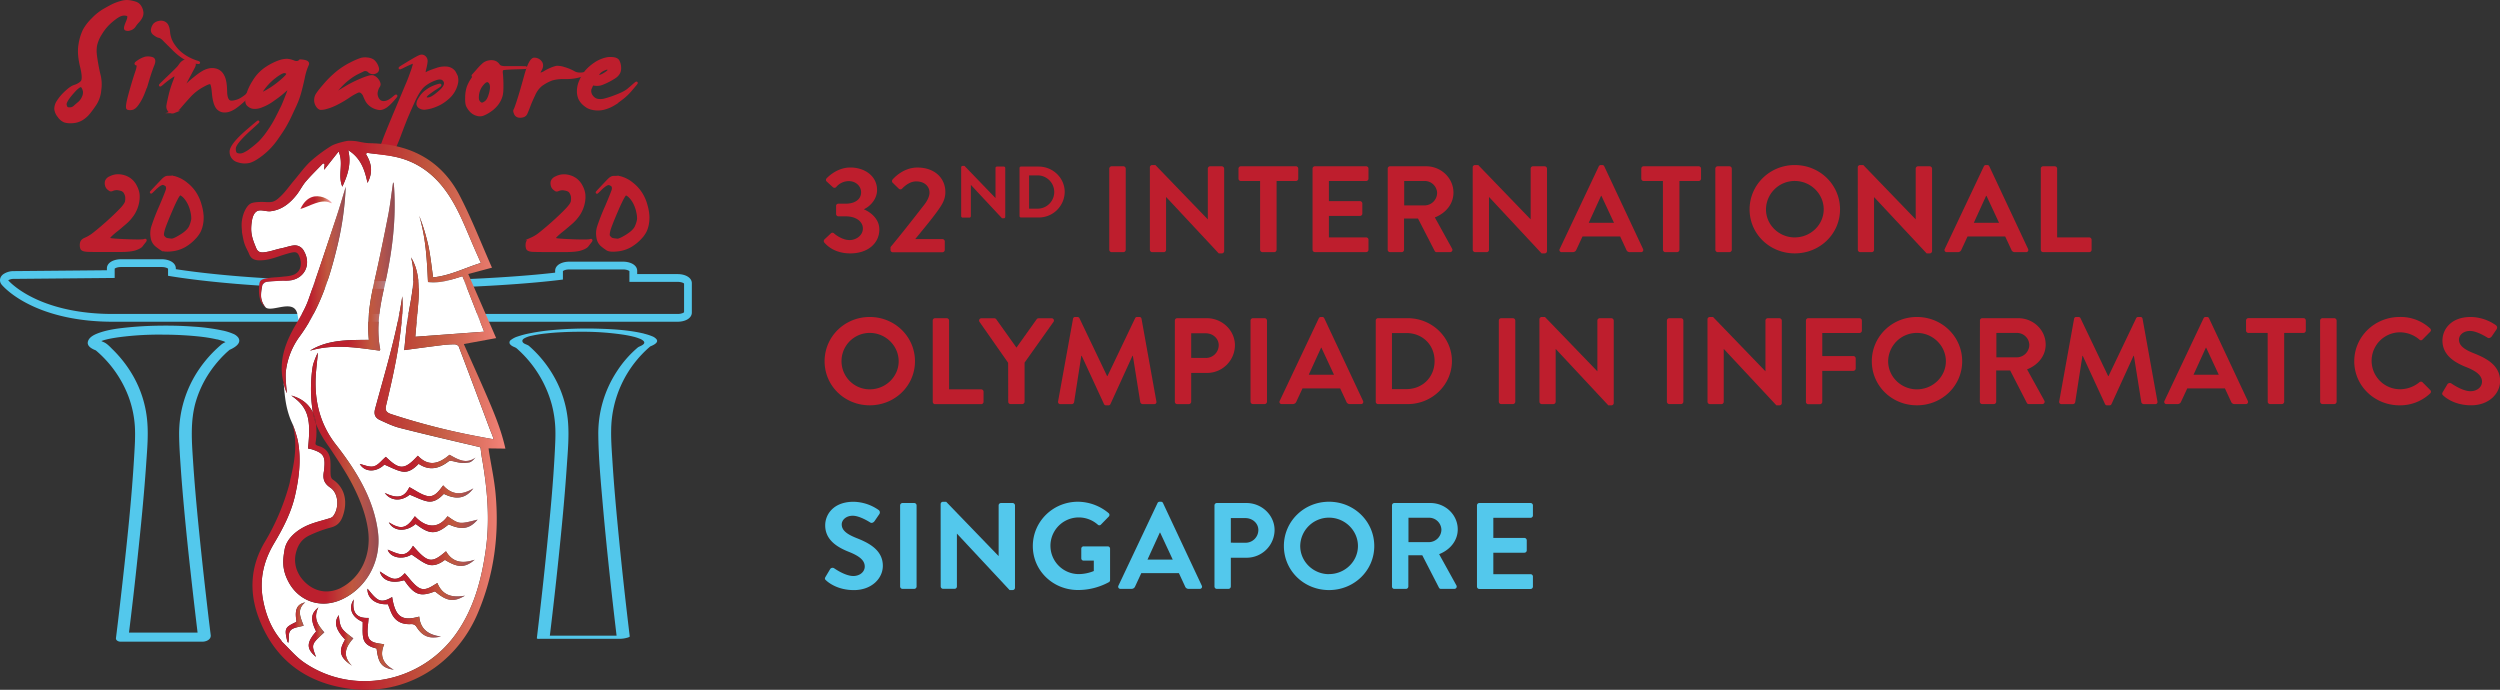 <svg id="Layer_1" data-name="Layer 1" xmlns="http://www.w3.org/2000/svg" xmlns:xlink="http://www.w3.org/1999/xlink" viewBox="0 0 1727.55 476.66"><rect x="0" y="0" width="1727.55" height="476.66" fill="#333333" stroke="none"/><defs><style>.cls-1,.cls-3,.cls-5{fill:#be1e2d;}.cls-2{fill:#53c8ec;}.cls-3,.cls-5{stroke:#be1e2d;}.cls-3,.cls-4,.cls-5{stroke-miterlimit:10;}.cls-3{stroke-width:1.8px;}.cls-4{fill:none;stroke:#53c8ec;stroke-width:5.37px;}.cls-5{stroke-width:1.8px;}.cls-6{fill:#fff;}.cls-7{fill:url(#linear-gradient);}.cls-8{fill:url(#linear-gradient-2);}.cls-9{fill:url(#linear-gradient-3);}.cls-10{fill:url(#linear-gradient-4);}.cls-11{fill:url(#linear-gradient-5);}.cls-12{fill:url(#linear-gradient-6);}.cls-13{fill:url(#linear-gradient-7);}.cls-14{fill:url(#linear-gradient-8);}.cls-15{fill:url(#linear-gradient-9);}.cls-16{fill:url(#linear-gradient-10);}.cls-17{fill:url(#linear-gradient-11);}.cls-18{fill:url(#linear-gradient-12);}.cls-19{fill:url(#linear-gradient-13);}.cls-20{fill:url(#linear-gradient-14);}.cls-21{fill:url(#linear-gradient-15);}.cls-22{fill:url(#linear-gradient-16);}</style><linearGradient id="linear-gradient" x1="260.96" y1="470.26" x2="443.24" y2="470.26" gradientUnits="userSpaceOnUse"><stop offset="0.45" stop-color="#bc202e"/><stop offset="0.72" stop-color="#c0583e"/><stop offset="0.9" stop-color="#df7262"/><stop offset="1" stop-color="#f38379"/></linearGradient><linearGradient id="linear-gradient-2" x1="289.74" y1="513.76" x2="355.56" y2="513.76" gradientUnits="userSpaceOnUse"><stop offset="0.45" stop-color="#bc202e"/><stop offset="0.72" stop-color="#c0583e"/><stop offset="0.87" stop-color="#d85e56" stop-opacity="0.75"/><stop offset="1" stop-color="#f0646e" stop-opacity="0.5"/></linearGradient><linearGradient id="linear-gradient-3" x1="310.27" y1="472.39" x2="312.4" y2="472.39" gradientUnits="userSpaceOnUse"><stop offset="1" stop-color="#bc202e"/><stop offset="1" stop-color="#c0583e"/></linearGradient><linearGradient id="linear-gradient-4" x1="308.14" y1="367.48" x2="366.72" y2="367.48" xlink:href="#linear-gradient-2"/><linearGradient id="linear-gradient-5" x1="288.66" y1="383.63" x2="332.86" y2="383.63" xlink:href="#linear-gradient-2"/><linearGradient id="linear-gradient-6" x1="342.58" y1="503.4" x2="422.58" y2="503.4" xlink:href="#linear-gradient-2"/><linearGradient id="linear-gradient-7" x1="362.68" y1="545.52" x2="424.09" y2="545.52" xlink:href="#linear-gradient-2"/><linearGradient id="linear-gradient-8" x1="359.85" y1="524.27" x2="421.12" y2="524.27" xlink:href="#linear-gradient-2"/><linearGradient id="linear-gradient-9" x1="347.93" y1="606.94" x2="398.78" y2="606.94" xlink:href="#linear-gradient-2"/><linearGradient id="linear-gradient-10" x1="361.88" y1="567.4" x2="422.08" y2="567.4" xlink:href="#linear-gradient-2"/><linearGradient id="linear-gradient-11" x1="356.48" y1="588.03" x2="415.3" y2="588.03" xlink:href="#linear-gradient-2"/><linearGradient id="linear-gradient-12" x1="336.62" y1="621.81" x2="366.16" y2="621.81" xlink:href="#linear-gradient-2"/><linearGradient id="linear-gradient-13" x1="326.21" y1="625.86" x2="338.18" y2="625.86" xlink:href="#linear-gradient-2"/><linearGradient id="linear-gradient-14" x1="307.36" y1="620.11" x2="318.13" y2="620.11" xlink:href="#linear-gradient-2"/><linearGradient id="linear-gradient-15" x1="291.45" y1="613.53" x2="304.95" y2="613.53" xlink:href="#linear-gradient-2"/><linearGradient id="linear-gradient-16" x1="301.56" y1="323.29" x2="323.24" y2="323.29" xlink:href="#linear-gradient-2"/></defs><title>Horizontal-IOI-2020-Colour-Logo</title><path class="cls-1" d="M695,402.33c17.37,0,31.27,13.65,31.27,30.6s-13.9,30.44-31.27,30.44-31.19-13.48-31.19-30.44S677.64,402.33,695,402.33Zm0,50c11,0,20-8.73,20-19.41s-9-19.58-20-19.58a19.5,19.5,0,1,0,0,39Z" transform="translate(-94 -183.29)"/><path class="cls-1" d="M738.53,404.78a1.64,1.64,0,0,1,1.65-1.61h8a1.7,1.7,0,0,1,1.66,1.61v47.56H772a1.64,1.64,0,0,1,1.65,1.62v7a1.63,1.63,0,0,1-1.65,1.61h-31.8a1.63,1.63,0,0,1-1.65-1.61Z" transform="translate(-94 -183.29)"/><path class="cls-1" d="M790.65,434l-19.8-28.32a1.57,1.57,0,0,1,1.39-2.46h8.86a1.74,1.74,0,0,1,1.39.77l13.9,19.5,13.9-19.5a1.73,1.73,0,0,1,1.39-.77h8.94a1.57,1.57,0,0,1,1.39,2.46L802,433.86v27.05a1.68,1.68,0,0,1-1.65,1.61h-8a1.63,1.63,0,0,1-1.65-1.61Z" transform="translate(-94 -183.29)"/><path class="cls-1" d="M835.48,403.6a1.45,1.45,0,0,1,1.56-1.27h1.39a1.6,1.6,0,0,1,1.48.84l19.11,40h.26l19.11-40a1.52,1.52,0,0,1,1.48-.84h1.39a1.44,1.44,0,0,1,1.56,1.27l10.25,57a1.48,1.48,0,0,1-1.56,1.95h-7.9a1.86,1.86,0,0,1-1.65-1.27l-5.13-32.13h-.26l-15.2,33.31a1.49,1.49,0,0,1-1.48.94h-1.56a1.57,1.57,0,0,1-1.48-.94l-15.38-33.31h-.26l-5,32.13a1.69,1.69,0,0,1-1.57,1.27h-7.82a1.56,1.56,0,0,1-1.65-1.95Z" transform="translate(-94 -183.29)"/><path class="cls-1" d="M905.85,404.78a1.63,1.63,0,0,1,1.65-1.61h20.41c10.69,0,19.46,8.48,19.46,18.74A19.3,19.3,0,0,1,928,441H917.14v19.93a1.68,1.68,0,0,1-1.65,1.61h-8a1.62,1.62,0,0,1-1.65-1.61Zm21.37,25.86a8.84,8.84,0,0,0,8.94-8.82c0-4.66-4.08-8.22-8.94-8.22H917.14v17Z" transform="translate(-94 -183.29)"/><path class="cls-1" d="M958.14,404.78a1.69,1.69,0,0,1,1.65-1.61h8.08a1.69,1.69,0,0,1,1.65,1.61v56.13a1.68,1.68,0,0,1-1.65,1.61h-8.08a1.68,1.68,0,0,1-1.65-1.61Z" transform="translate(-94 -183.29)"/><path class="cls-1" d="M978.3,460.31l27-57.05a1.56,1.56,0,0,1,1.48-.93h.87a1.46,1.46,0,0,1,1.47.93l26.76,57.05a1.5,1.5,0,0,1-1.48,2.21h-7.55a2.48,2.48,0,0,1-2.52-1.7l-4.26-9.15h-26l-4.26,9.15a2.62,2.62,0,0,1-2.52,1.7h-7.56A1.5,1.5,0,0,1,978.3,460.31Zm37.52-18.05-8.68-18.66h-.26l-8.52,18.66Z" transform="translate(-94 -183.29)"/><path class="cls-1" d="M1044.67,404.78a1.61,1.61,0,0,1,1.56-1.61h20.59c16.76,0,30.49,13.31,30.49,29.59,0,16.45-13.73,29.76-30.49,29.76h-20.59a1.61,1.61,0,0,1-1.56-1.61Zm21.1,47.4c11.3,0,19.55-8.31,19.55-19.42s-8.25-19.33-19.55-19.33h-9.9v38.75Z" transform="translate(-94 -183.29)"/><path class="cls-1" d="M1129.71,404.78a1.69,1.69,0,0,1,1.65-1.61h8.08a1.69,1.69,0,0,1,1.65,1.61v56.13a1.68,1.68,0,0,1-1.65,1.61h-8.08a1.68,1.68,0,0,1-1.65-1.61Z" transform="translate(-94 -183.29)"/><path class="cls-1" d="M1157.77,403.85a1.61,1.61,0,0,1,1.65-1.52h2.17l36.14,37.47h.09v-35a1.63,1.63,0,0,1,1.65-1.61h8a1.69,1.69,0,0,1,1.65,1.61v57.06a1.62,1.62,0,0,1-1.65,1.53h-2.09l-36.31-38.92H1169v36.46a1.63,1.63,0,0,1-1.65,1.61h-7.91a1.68,1.68,0,0,1-1.65-1.61Z" transform="translate(-94 -183.29)"/><path class="cls-1" d="M1245.86,404.78a1.69,1.69,0,0,1,1.65-1.61h8.08a1.69,1.69,0,0,1,1.65,1.61v56.13a1.68,1.68,0,0,1-1.65,1.61h-8.08a1.68,1.68,0,0,1-1.65-1.61Z" transform="translate(-94 -183.29)"/><path class="cls-1" d="M1273.92,403.85a1.61,1.61,0,0,1,1.65-1.52h2.17l36.14,37.47h.08v-35a1.64,1.64,0,0,1,1.65-1.61h8a1.69,1.69,0,0,1,1.65,1.61v57.06a1.62,1.62,0,0,1-1.65,1.53h-2.08l-36.31-38.92h-.09v36.46a1.62,1.62,0,0,1-1.65,1.61h-7.9a1.68,1.68,0,0,1-1.65-1.61Z" transform="translate(-94 -183.29)"/><path class="cls-1" d="M1341.94,404.78a1.63,1.63,0,0,1,1.65-1.61h35.35a1.63,1.63,0,0,1,1.65,1.61v7a1.63,1.63,0,0,1-1.65,1.61h-25.71v15.94h21.45a1.68,1.68,0,0,1,1.65,1.61v7a1.68,1.68,0,0,1-1.65,1.61h-21.45v21.45a1.68,1.68,0,0,1-1.65,1.61h-8a1.62,1.62,0,0,1-1.65-1.61Z" transform="translate(-94 -183.29)"/><path class="cls-1" d="M1418.64,402.33c17.38,0,31.27,13.65,31.27,30.6s-13.89,30.44-31.27,30.44-31.18-13.48-31.18-30.44S1401.27,402.33,1418.64,402.33Zm0,50c10.95,0,20-8.73,20-19.41s-9-19.58-20-19.58a19.85,19.85,0,0,0-19.89,19.58C1398.75,443.61,1407.7,452.34,1418.64,452.34Z" transform="translate(-94 -183.29)"/><path class="cls-1" d="M1462.17,404.78a1.63,1.63,0,0,1,1.65-1.61h24.84c10.42,0,18.94,8.14,18.94,18.23,0,7.8-5.3,14.16-12.86,17.13l11.9,21.53a1.61,1.61,0,0,1-1.47,2.46H1496a1.52,1.52,0,0,1-1.39-.76l-11.55-22.47h-9.64v21.62a1.68,1.68,0,0,1-1.65,1.61h-8a1.62,1.62,0,0,1-1.65-1.61Zm25.53,25.44a8.73,8.73,0,0,0,8.6-8.65,8.54,8.54,0,0,0-8.6-8.22h-14.16v16.87Z" transform="translate(-94 -183.29)"/><path class="cls-1" d="M1527.23,403.6a1.45,1.45,0,0,1,1.56-1.27h1.39a1.6,1.6,0,0,1,1.48.84l19.11,40h.26l19.11-40a1.52,1.52,0,0,1,1.48-.84H1573a1.44,1.44,0,0,1,1.56,1.27l10.25,57a1.48,1.48,0,0,1-1.56,1.95h-7.9a1.86,1.86,0,0,1-1.65-1.27l-5.13-32.13h-.26l-15.2,33.31a1.49,1.49,0,0,1-1.48.94h-1.56a1.56,1.56,0,0,1-1.48-.94l-15.38-33.31H1533l-5,32.13a1.69,1.69,0,0,1-1.57,1.27h-7.82a1.57,1.57,0,0,1-1.65-1.95Z" transform="translate(-94 -183.29)"/><path class="cls-1" d="M1589.69,460.31l27-57.05a1.55,1.55,0,0,1,1.47-.93h.87a1.48,1.48,0,0,1,1.48.93l26.75,57.05a1.5,1.5,0,0,1-1.47,2.21h-7.56a2.5,2.5,0,0,1-2.52-1.7l-4.26-9.15h-26l-4.26,9.15a2.61,2.61,0,0,1-2.52,1.7h-7.55A1.5,1.5,0,0,1,1589.69,460.31Zm37.53-18.05-8.69-18.66h-.26l-8.51,18.66Z" transform="translate(-94 -183.29)"/><path class="cls-1" d="M1661,413.35h-13.29a1.64,1.64,0,0,1-1.65-1.61v-7a1.64,1.64,0,0,1,1.65-1.61h38a1.63,1.63,0,0,1,1.65,1.61v7a1.63,1.63,0,0,1-1.65,1.61h-13.29v47.56a1.68,1.68,0,0,1-1.65,1.61h-8.08a1.68,1.68,0,0,1-1.65-1.61Z" transform="translate(-94 -183.29)"/><path class="cls-1" d="M1697.24,404.78a1.69,1.69,0,0,1,1.65-1.61H1707a1.7,1.7,0,0,1,1.65,1.61v56.13a1.69,1.69,0,0,1-1.65,1.61h-8.08a1.68,1.68,0,0,1-1.65-1.61Z" transform="translate(-94 -183.29)"/><path class="cls-1" d="M1752.22,402.33a29.82,29.82,0,0,1,21,7.88,1.54,1.54,0,0,1,.08,2.37l-5.29,5.35a1.43,1.43,0,0,1-2.18,0,20.83,20.83,0,0,0-13.37-5,19.67,19.67,0,0,0,.08,39.34,21.17,21.17,0,0,0,13.29-4.83,1.63,1.63,0,0,1,2.18,0l5.38,5.42a1.58,1.58,0,0,1-.09,2.29,30.17,30.17,0,0,1-21.11,8.23c-17.37,0-31.35-13.48-31.35-30.44S1734.85,402.33,1752.22,402.33Z" transform="translate(-94 -183.29)"/><path class="cls-1" d="M1782,454.21l3.13-5.26a2,2,0,0,1,2.95-.59c.44.25,7.47,5.26,13.12,5.26,4.52,0,7.91-2.89,7.91-6.53,0-4.32-3.74-7.29-11-10.17-8.16-3.23-16.33-8.31-16.33-18.32,0-7.54,5.74-16.27,19.55-16.27a31,31,0,0,1,17.37,5.68,2.05,2.05,0,0,1,.52,2.79l-3.3,4.84c-.69,1-2,1.69-3,1-.69-.42-7.3-4.66-12.07-4.66-5,0-7.65,3.22-7.65,5.94,0,4,3.22,6.69,10.25,9.49,8.43,3.31,18.16,8.22,18.16,19.16,0,8.73-7.73,16.79-20,16.79-11,0-17.38-5-19.11-6.62C1781.68,456,1781.24,455.57,1782,454.21Z" transform="translate(-94 -183.29)"/><path class="cls-1" d="M860.52,299.8a1.68,1.68,0,0,1,1.65-1.61h8.08a1.68,1.68,0,0,1,1.65,1.61v56.12a1.68,1.68,0,0,1-1.65,1.61h-8.08a1.68,1.68,0,0,1-1.65-1.61Z" transform="translate(-94 -183.29)"/><path class="cls-1" d="M888.58,298.87a1.62,1.62,0,0,1,1.65-1.53h2.17l36.14,37.47h.08v-35a1.63,1.63,0,0,1,1.65-1.61h8a1.69,1.69,0,0,1,1.65,1.61v57.06a1.62,1.62,0,0,1-1.65,1.52h-2.09l-36.31-38.91h-.09v36.45a1.62,1.62,0,0,1-1.65,1.61h-7.9a1.68,1.68,0,0,1-1.65-1.61Z" transform="translate(-94 -183.29)"/><path class="cls-1" d="M964.76,308.36H951.47a1.63,1.63,0,0,1-1.65-1.61V299.8a1.63,1.63,0,0,1,1.65-1.61h38a1.62,1.62,0,0,1,1.65,1.61v6.95a1.62,1.62,0,0,1-1.65,1.61H976.14v47.56a1.68,1.68,0,0,1-1.65,1.61h-8.08a1.68,1.68,0,0,1-1.65-1.61Z" transform="translate(-94 -183.29)"/><path class="cls-1" d="M1001,299.8a1.62,1.62,0,0,1,1.65-1.61H1038a1.62,1.62,0,0,1,1.65,1.61v6.95a1.62,1.62,0,0,1-1.65,1.61h-25.71v13.91h21.46a1.68,1.68,0,0,1,1.65,1.61v7a1.62,1.62,0,0,1-1.65,1.61h-21.46v14.84H1038a1.62,1.62,0,0,1,1.65,1.61v6.95a1.62,1.62,0,0,1-1.65,1.61h-35.35a1.62,1.62,0,0,1-1.65-1.61Z" transform="translate(-94 -183.29)"/><path class="cls-1" d="M1052.94,299.8a1.62,1.62,0,0,1,1.65-1.61h24.84c10.43,0,18.94,8.14,18.94,18.23,0,7.8-5.3,14.15-12.86,17.12l11.9,21.54a1.6,1.6,0,0,1-1.47,2.45h-9.13a1.5,1.5,0,0,1-1.39-.76l-11.55-22.46h-9.64v21.61a1.68,1.68,0,0,1-1.65,1.61h-8a1.62,1.62,0,0,1-1.65-1.61Zm25.54,25.43a8.74,8.74,0,0,0,8.6-8.64,8.55,8.55,0,0,0-8.6-8.23h-14.16v16.87Z" transform="translate(-94 -183.29)"/><path class="cls-1" d="M1111.66,298.87a1.62,1.62,0,0,1,1.65-1.53h2.17l36.14,37.47h.09v-35a1.62,1.62,0,0,1,1.65-1.61h8a1.68,1.68,0,0,1,1.65,1.61v57.06a1.62,1.62,0,0,1-1.65,1.52h-2.09L1123,319.47h-.08v36.45a1.63,1.63,0,0,1-1.65,1.61h-7.91a1.68,1.68,0,0,1-1.65-1.61Z" transform="translate(-94 -183.29)"/><path class="cls-1" d="M1171.78,355.33l27-57.06a1.58,1.58,0,0,1,1.48-.93h.87a1.48,1.48,0,0,1,1.47.93l26.76,57.06a1.5,1.5,0,0,1-1.48,2.2h-7.56a2.47,2.47,0,0,1-2.51-1.69l-4.26-9.16h-26l-4.25,9.16a2.61,2.61,0,0,1-2.52,1.69h-7.56A1.49,1.49,0,0,1,1171.78,355.33Zm37.52-18.06-8.68-18.65h-.26l-8.52,18.65Z" transform="translate(-94 -183.29)"/><path class="cls-1" d="M1243.1,308.36h-13.29a1.62,1.62,0,0,1-1.65-1.61V299.8a1.62,1.62,0,0,1,1.65-1.61h38a1.63,1.63,0,0,1,1.65,1.61v6.95a1.63,1.63,0,0,1-1.65,1.61h-13.29v47.56a1.68,1.68,0,0,1-1.65,1.61h-8.08a1.68,1.68,0,0,1-1.65-1.61Z" transform="translate(-94 -183.29)"/><path class="cls-1" d="M1279.32,299.8a1.68,1.68,0,0,1,1.65-1.61h8.08a1.68,1.68,0,0,1,1.65,1.61v56.12a1.68,1.68,0,0,1-1.65,1.61H1281a1.68,1.68,0,0,1-1.65-1.61Z" transform="translate(-94 -183.29)"/><path class="cls-1" d="M1334.22,297.34c17.38,0,31.28,13.65,31.28,30.61s-13.9,30.43-31.28,30.43S1303,344.9,1303,328,1316.85,297.34,1334.22,297.34Zm0,50c11,0,20-8.73,20-19.41s-9-19.59-20-19.59A19.85,19.85,0,0,0,1314.33,328C1314.33,338.63,1323.28,347.36,1334.22,347.36Z" transform="translate(-94 -183.29)"/><path class="cls-1" d="M1377.75,298.87a1.62,1.62,0,0,1,1.65-1.53h2.17l36.14,37.47h.08v-35a1.63,1.63,0,0,1,1.65-1.61h8a1.69,1.69,0,0,1,1.65,1.61v57.06a1.62,1.62,0,0,1-1.65,1.52h-2.09L1389,319.47H1389v36.45a1.62,1.62,0,0,1-1.65,1.61h-7.9a1.68,1.68,0,0,1-1.65-1.61Z" transform="translate(-94 -183.29)"/><path class="cls-1" d="M1437.86,355.33l27-57.06a1.56,1.56,0,0,1,1.47-.93h.87a1.49,1.49,0,0,1,1.48.93l26.76,57.06a1.5,1.5,0,0,1-1.48,2.2h-7.56a2.49,2.49,0,0,1-2.52-1.69l-4.26-9.16h-26l-4.25,9.16a2.61,2.61,0,0,1-2.52,1.69h-7.56A1.5,1.5,0,0,1,1437.86,355.33Zm37.53-18.06-8.69-18.65h-.26l-8.51,18.65Z" transform="translate(-94 -183.29)"/><path class="cls-1" d="M1504.23,299.8a1.63,1.63,0,0,1,1.65-1.61h8a1.68,1.68,0,0,1,1.65,1.61v47.56h22.16a1.63,1.63,0,0,1,1.65,1.61v6.95a1.63,1.63,0,0,1-1.65,1.61h-31.8a1.63,1.63,0,0,1-1.65-1.61Z" transform="translate(-94 -183.29)"/><path class="cls-1" d="M663.69,348.75l4.43-4.15a1.51,1.51,0,0,1,2.26,0c.26.34,5.38,4.58,10.68,4.58,4.69,0,9.21-3.31,9.21-8,0-4.41-4.17-8.4-12-8.4h-4.86a1.59,1.59,0,0,1-1.65-1.69v-5.34a1.52,1.52,0,0,1,1.65-1.7h4.86c7.12,0,10.77-3.47,10.77-7.8,0-4.66-4-7.8-8.42-7.8a11.38,11.38,0,0,0-8.78,4.07,1.59,1.59,0,0,1-2.34.09l-4.26-3.9a1.5,1.5,0,0,1,0-2.21s6.6-7.46,16.33-7.46c10.08,0,18.5,6,18.5,15.52,0,6.52-5,11.44-8.94,13.22v.26c4.08,1.69,10.51,6.27,10.51,13.82,0,9.58-8,16.53-20,16.53-10.86,0-16.16-5.34-18.07-7.55A1.64,1.64,0,0,1,663.69,348.75Z" transform="translate(-94 -183.29)"/><path class="cls-1" d="M709.38,354c5.73-6.78,16.68-20.69,22.5-28.23,2.69-3.22,4.43-6.53,4.43-9.41,0-3.82-2.95-7.72-9.21-7.72-4.17,0-7.73,2.89-9.73,5a1.6,1.6,0,0,1-2.34,0l-4.17-4.07a1.63,1.63,0,0,1-.09-2.2s6.78-8.31,17.11-8.31c12.43,0,19.38,7.72,19.38,16.87,0,5.51-2.44,9-5.82,13.74-3.74,5.17-10.34,13.14-15,18.82h18.77a1.68,1.68,0,0,1,1.65,1.61V356a1.68,1.68,0,0,1-1.65,1.61H711a1.63,1.63,0,0,1-1.65-1.61Z" transform="translate(-94 -183.29)"/><path class="cls-1" d="M758.19,298.83a1,1,0,0,1,1-.9h1.29l21.43,22.22h0V299.39a1,1,0,0,1,1-1h4.74a1,1,0,0,1,1,1v33.82a1,1,0,0,1-1,.91h-1.23l-21.54-23.07h0v21.61a1,1,0,0,1-1,1h-4.69a1,1,0,0,1-1-1Z" transform="translate(-94 -183.29)"/><path class="cls-1" d="M798.52,299.39a1,1,0,0,1,.92-1h12.21c10,0,18.08,7.89,18.08,17.54a17.89,17.89,0,0,1-18.08,17.65H799.44a1,1,0,0,1-.92-1ZM811,327.48a11.49,11.49,0,1,0,0-23h-5.88v23Z" transform="translate(-94 -183.29)"/><path class="cls-2" d="M664.45,581.91l3.13-5.25a2,2,0,0,1,2.95-.6c.44.26,7.48,5.26,13.12,5.26,4.52,0,7.91-2.88,7.91-6.53,0-4.32-3.74-7.29-11-10.17-8.16-3.22-16.33-8.31-16.33-18.31,0-7.55,5.74-16.28,19.55-16.28a31,31,0,0,1,17.37,5.68,2.07,2.07,0,0,1,.52,2.8l-3.3,4.83c-.69,1-2,1.69-3,1-.69-.42-7.29-4.66-12.07-4.66-5,0-7.65,3.22-7.65,5.94,0,4,3.22,6.69,10.25,9.49,8.43,3.31,18.16,8.23,18.16,19.16,0,8.73-7.73,16.79-20,16.79-11,0-17.37-5-19.11-6.61C664.11,583.69,663.67,583.27,664.45,581.91Z" transform="translate(-94 -183.29)"/><path class="cls-2" d="M716,532.49a1.68,1.68,0,0,1,1.65-1.61h8.08a1.68,1.68,0,0,1,1.65,1.61v56.12a1.68,1.68,0,0,1-1.65,1.61h-8.08a1.68,1.68,0,0,1-1.65-1.61Z" transform="translate(-94 -183.29)"/><path class="cls-2" d="M744,531.55a1.62,1.62,0,0,1,1.65-1.52h2.17L784,567.5h.08v-35a1.63,1.63,0,0,1,1.65-1.61h8a1.69,1.69,0,0,1,1.65,1.61v57a1.62,1.62,0,0,1-1.65,1.53h-2.09l-36.31-38.92h-.09v36.46a1.62,1.62,0,0,1-1.65,1.61h-7.9a1.68,1.68,0,0,1-1.65-1.61Z" transform="translate(-94 -183.29)"/><path class="cls-2" d="M838.89,530a33.36,33.36,0,0,1,21.2,7.88,1.62,1.62,0,0,1,.08,2.38l-5.38,5.51a1.51,1.51,0,0,1-2.26,0,19.94,19.94,0,0,0-13.12-4.92A19.54,19.54,0,0,0,839.5,580a27.75,27.75,0,0,0,10.34-2.12v-7.2h-7a1.56,1.56,0,0,1-1.65-1.53v-6.7a1.58,1.58,0,0,1,1.65-1.61h16.67a1.61,1.61,0,0,1,1.57,1.61v21.71a1.61,1.61,0,0,1-.7,1.35A44.64,44.64,0,0,1,838.89,591c-17.29,0-31.19-13.39-31.19-30.35S821.6,530,838.89,530Z" transform="translate(-94 -183.29)"/><path class="cls-2" d="M866.86,588l27-57.06a1.56,1.56,0,0,1,1.48-.93h.87a1.47,1.47,0,0,1,1.47.93L924.46,588a1.5,1.5,0,0,1-1.48,2.2h-7.56a2.5,2.5,0,0,1-2.52-1.7l-4.25-9.15h-26l-4.25,9.15a2.62,2.62,0,0,1-2.52,1.7h-7.56A1.5,1.5,0,0,1,866.86,588ZM904.39,570l-8.69-18.65h-.26L886.93,570Z" transform="translate(-94 -183.29)"/><path class="cls-2" d="M933.23,532.49a1.63,1.63,0,0,1,1.65-1.61H955.3c10.68,0,19.46,8.47,19.46,18.73a19.31,19.31,0,0,1-19.37,19.08H944.53v19.92a1.68,1.68,0,0,1-1.65,1.61h-8a1.63,1.63,0,0,1-1.65-1.61Zm21.37,25.85a8.84,8.84,0,0,0,8.95-8.81c0-4.67-4.08-8.23-8.95-8.23H944.53v17Z" transform="translate(-94 -183.29)"/><path class="cls-2" d="M1012.37,530c17.38,0,31.28,13.65,31.28,30.6s-13.9,30.44-31.28,30.44-31.18-13.48-31.18-30.44S995,530,1012.37,530Zm0,50c11,0,20-8.74,20-19.42s-9-19.58-20-19.58a19.85,19.85,0,0,0-19.89,19.58C992.48,571.31,1001.43,580.05,1012.37,580.05Z" transform="translate(-94 -183.29)"/><path class="cls-2" d="M1055.9,532.49a1.62,1.62,0,0,1,1.65-1.61h24.84c10.43,0,18.94,8.13,18.94,18.22,0,7.8-5.3,14.16-12.86,17.13l11.9,21.53a1.61,1.61,0,0,1-1.47,2.46h-9.12a1.48,1.48,0,0,1-1.39-.76L1076.83,567h-9.64v21.62a1.68,1.68,0,0,1-1.65,1.61h-8a1.62,1.62,0,0,1-1.65-1.61Zm25.54,25.43a8.74,8.74,0,0,0,8.6-8.65,8.55,8.55,0,0,0-8.6-8.22h-14.16v16.87Z" transform="translate(-94 -183.29)"/><path class="cls-2" d="M1114.62,532.49a1.63,1.63,0,0,1,1.65-1.61h35.36a1.63,1.63,0,0,1,1.65,1.61v7a1.63,1.63,0,0,1-1.65,1.61h-25.71V555h21.45a1.69,1.69,0,0,1,1.65,1.61v7a1.63,1.63,0,0,1-1.65,1.61h-21.45v14.84h25.71a1.63,1.63,0,0,1,1.65,1.61v7a1.63,1.63,0,0,1-1.65,1.61h-35.36a1.63,1.63,0,0,1-1.65-1.61Z" transform="translate(-94 -183.29)"/><path class="cls-3" d="M177.56,184.88a13.09,13.09,0,0,1,5.6-.59,24.32,24.32,0,0,1,4.4,1,5.85,5.85,0,0,1,3.1,2.31,9.19,9.19,0,0,1,1.47,3.69,5.92,5.92,0,0,1-.6,3.84,13.38,13.38,0,0,1-2.25,3.14,21,21,0,0,0-2.37,3,5.4,5.4,0,0,1-3.1,2.19,3.69,3.69,0,0,1-2.93,0c-.61-.39-.26-2,1-4.94s1.35-4.58.17-5a6.84,6.84,0,0,0-4.13-.08q-2.38.59-6.81,4.32a33.79,33.79,0,0,0-7.38,8.63,25.73,25.73,0,0,0-3.49,8,22.17,22.17,0,0,0-.26,6.12c.2,2,.58,4.52,1.12,7.53s1.12,5.7,1.73,8.08a27.24,27.24,0,0,1,.26,9.38A21.31,21.31,0,0,1,160,255q-2.5,3.76-4.66,6.39a18.43,18.43,0,0,1-4.95,4.28,13.74,13.74,0,0,1-6.3,1.84,14.48,14.48,0,0,1-5.43-.47,9.32,9.32,0,0,1-4-3.37,9.65,9.65,0,0,1-2.24-4.94,9.1,9.1,0,0,1,1.55-5.18,31.1,31.1,0,0,1,5.43-6.47c2.47-2.36,4.59-3.8,6.34-4.32a11.4,11.4,0,0,0,4.66-2.71q2-1.92-.18-10.78t-1.07-15.23a34.34,34.34,0,0,1,3-9.92,33.68,33.68,0,0,1,6-7.69,37.24,37.24,0,0,1,7.28-5.92q3.15-1.82,6-3.3A30.62,30.62,0,0,1,177.56,184.88Zm-26.73,58.21q-1.29-2-6.68,4.16t-5,8.4c.26,1.52.8,2.38,1.64,2.59a5.58,5.58,0,0,0,2.54,0,4.82,4.82,0,0,0,2.33-1.26c.69-.65,1.64-1.48,2.84-2.47a10.27,10.27,0,0,0,2.85-3.77,8.27,8.27,0,0,0,.9-4A7.85,7.85,0,0,0,150.83,243.09Z" transform="translate(-94 -183.29)"/><path class="cls-3" d="M194.57,223.32a9.73,9.73,0,0,1,4.36.24c1.64.42,1.92,1.93.86,4.55s-2.23,6-3.49,10.2a102.76,102.76,0,0,1-3.58,10.2,35.06,35.06,0,0,1-3.75,6.78c-1.38,1.91-2.7,3-4,3.1a5.31,5.31,0,0,1-2.63-.11c-.49-.24-.53-1.46-.13-3.65s1.25-5.56,2.55-10.08,2.51-8.46,3.66-11.81,1.17-5.06.05-5.14-.69-.75,1.29-2A16.18,16.18,0,0,1,194.57,223.32Zm13.8-23.77c1.26.94,2,3,2.28,6.16a18.58,18.58,0,0,0,3.58,9.26,26,26,0,0,0,7.5,7.18,35.11,35.11,0,0,0,7.89,3.76c2.39.73,2.31.9-.21.51a21.93,21.93,0,0,1-7.55-2.74,40.62,40.62,0,0,1-8.06-6.44Q209.5,213,207.51,211a9.26,9.26,0,0,0-2.81-2.23,14,14,0,0,0-1.38-.35,11.31,11.31,0,0,1-2.58-1.57,3.15,3.15,0,0,1-1.47-3.57,7.41,7.41,0,0,1,1.51-3.14,6.31,6.31,0,0,1,3.32-1.53A4.94,4.94,0,0,1,208.37,199.55Z" transform="translate(-94 -183.29)"/><path class="cls-3" d="M222,225.28a6.07,6.07,0,0,1,4.61.32q2.81,1.1,1.21,4.08l-5.22,9.84q-3.62,6.87-.73,3.77a61.1,61.1,0,0,1,7-6.32,44.16,44.16,0,0,1,5.9-4.15,16.33,16.33,0,0,1,3.92-1.42,10.18,10.18,0,0,1,4.79.24,7.78,7.78,0,0,1,4.57,4q1.89,3.26,2,10.75c.08,5,1.43,7.44,4,7.34a14.72,14.72,0,0,0,7.63-2.63,21,21,0,0,0,5.52-5c1.2-1.7,1.72-2.16,1.55-1.38a10.66,10.66,0,0,1-2,3.46,57.41,57.41,0,0,1-7.33,7.06q-5.61,4.79-9.7,4.86a6.28,6.28,0,0,1-6-3q-1.86-3.06-2.42-9.77c-.37-4.47-1-6.75-1.94-6.82s-2.93.75-6,2.51a34.69,34.69,0,0,0-8.54,6.86c-2.58,2.83-4.7,5.22-6.33,7.18s-3.12,3.15-4.45,3.57a2.73,2.73,0,0,1-3.23-.94,4.66,4.66,0,0,1-.86-3.85q.39-2.27,1.51-7a71.64,71.64,0,0,1,3.19-9.92q2.07-5.22-.95-3.42a60.39,60.39,0,0,0-7.37,5.46q-4.35,3.65,3.1-3.46t8.28-8.27q.82-1.19,1.59-2.16A6.71,6.71,0,0,1,222,225.28Z" transform="translate(-94 -183.29)"/><path class="cls-3" d="M301.46,225.21c4.25.26,5.93,1.22,5,2.9a38.12,38.12,0,0,0-2.71,8.79q-1.38,6.27-2.59,10.63a59.07,59.07,0,0,1-3.45,9.18c-1.49,3.21-2.66,5.7-3.49,7.45s-1.87,3.73-3.1,5.92-3.28,5.31-6.13,9.34a49.17,49.17,0,0,1-9.82,10.4q-5.56,4.35-9.06,5.21a14.16,14.16,0,0,1-7.84-.54,6.39,6.39,0,0,1-4.7-6.12q-.35-4.71,12.15-15.38t1.51-.79q-11,9.89-11.16,13.58T258,290a6.68,6.68,0,0,0,4.05-.15,22.81,22.81,0,0,0,5.52-3.34,63.58,63.58,0,0,0,5.86-4.9,51,51,0,0,0,5.74-7,77.87,77.87,0,0,0,6.08-10c1.81-3.55,3-6,3.7-7.41s1.86-4.28,3.58-8.67,1.47-5.52-.77-3.38a74.62,74.62,0,0,1-8.84,7,33.49,33.49,0,0,1-9,4.82,11.09,11.09,0,0,1-5.39.55,6.86,6.86,0,0,1-3.28-1.92c-.94-1-1.12-2.88-.51-5.73a34.08,34.08,0,0,1,4.52-10.2,28.35,28.35,0,0,1,8.45-9.1,40.78,40.78,0,0,1,8.62-4.51,17.52,17.52,0,0,1,6-1.26A15.22,15.22,0,0,1,297.1,226Q299.83,227,301.46,225.21Zm-9.23,8.31c-1-.89-2.44-.8-4.39.28a39.92,39.92,0,0,0-12.59,11.8q-2.42,3.69,2.33,1.1a56.85,56.85,0,0,0,8.53-5.65,55,55,0,0,0,5.61-5C292.92,234.73,293.1,233.89,292.23,233.52Z" transform="translate(-94 -183.29)"/><path class="cls-3" d="M343.74,224.11a11.8,11.8,0,0,1,4.35-.16,8.27,8.27,0,0,1,3.79,1.33,9.58,9.58,0,0,1,2.72,4c.86,2,.47,3.32-1.16,4a4,4,0,0,1-4.44-.71,3.58,3.58,0,0,0-4.14-.71c-1.44.68-2.86,1.38-4.27,2.08a38.7,38.7,0,0,0-5.22,3.34,46.41,46.41,0,0,0-6.38,5.8c-2.18,2.36-3.39,3.86-3.62,4.52s.33.56,1.68-.28,3.42-2.1,6.21-3.8a81.05,81.05,0,0,1,10.52-5.22c4.22-1.78,6.9-2.47,8-2.08a6.2,6.2,0,0,1,2.89,2.16,6.44,6.44,0,0,1,1.38,2.7,2.23,2.23,0,0,1-.39,1.81,9.86,9.86,0,0,0-1.3,3,6.76,6.76,0,0,0,.13,4.55,6,6,0,0,0,2.2,3,5.36,5.36,0,0,0,3.67.47c1.55-.23,3.46-1.31,5.73-3.22s2.17-1.46-.3,1.34-4.43,4.58-5.86,5.33a7.41,7.41,0,0,1-3.37,1.1,11.23,11.23,0,0,1-3.14-.7,12,12,0,0,1-3.67-2.08,10.2,10.2,0,0,1-2.71-3.46,29.72,29.72,0,0,1-1.34-3,5.86,5.86,0,0,0-1.59-2.15,2.75,2.75,0,0,0-3.07-.51,39.23,39.23,0,0,0-6.33,3.64,77.89,77.89,0,0,1-8.45,4.91,35.19,35.19,0,0,1-7,2.67,11.23,11.23,0,0,1-4,.51,4.16,4.16,0,0,1-2-1.77,6.77,6.77,0,0,1-1.25-3.33,7.69,7.69,0,0,1,.56-3.65q.74-1.84,5.52-7.38a70,70,0,0,1,9.22-9.06,52.43,52.43,0,0,1,9.44-6A47.33,47.33,0,0,1,343.74,224.11Z" transform="translate(-94 -183.29)"/><path class="cls-3" d="M374.89,227.4q7.68-4.71,9.4-5.25a2.91,2.91,0,0,1,2.89.39,3.7,3.7,0,0,1,1.38,2.31q.21,1.38-.91,6t0,3.77a14.91,14.91,0,0,1,3.19-1.73q2.07-.85,5.22-1.88a16.08,16.08,0,0,1,5.91-.86,7.74,7.74,0,0,1,4.18,1.21,7.17,7.17,0,0,1,1.81,1.73c.26.45.6,1.09,1,1.92a5.9,5.9,0,0,1,.65,1.53,7.31,7.31,0,0,0,.17,1.18,9.41,9.41,0,0,1-.17,3,18.75,18.75,0,0,1-6.38,10.51,28.48,28.48,0,0,1-5.18,3.65,35.09,35.09,0,0,1-4.61,2,24.93,24.93,0,0,1-5.08,1.22,5.83,5.83,0,0,1-4.14-.67,3,3,0,0,1-1.56-2.31,5.79,5.79,0,0,1,.91-2.94,27.43,27.43,0,0,1,1.94-3,18.16,18.16,0,0,1,3.32-3.06,21.26,21.26,0,0,1,4.87-2.78,23.78,23.78,0,0,1,4-1.3q1.47-.27-1.94,1.85a61.4,61.4,0,0,0-5.95,4.16c-1.7,1.36-2.24,2.35-1.64,3s1.7.67,3.28.12,3.88-2.19,6.9-4.91,4-5.06,2.93-7-3.11-2.43-6.12-1.41a26.21,26.21,0,0,0-8.06,4.35q-3.54,2.83-7.42,11.42t-5.52,12.71c-1.09,2.75-2.54,6.52-4.35,11.34a118.31,118.31,0,0,1-6.34,14q-3.61,6.79-5.9,6a4.22,4.22,0,0,1-2.81-2.23,6.22,6.22,0,0,1-.3-3,13.73,13.73,0,0,1,1.42-4,83.75,83.75,0,0,0,3.28-8q2.07-5.56,8.75-21.46t7.93-18.83c.84-2,1.91-4.85,3.24-8.67s1.45-5.56.38-5.22a71.26,71.26,0,0,0-6.94,3.14Q367.22,232,374.89,227.4Z" transform="translate(-94 -183.29)"/><path class="cls-3" d="M428,227.72a7.92,7.92,0,0,1,4-1.81,7.33,7.33,0,0,1,3.93.24,5.81,5.81,0,0,1,2.63,2.23c.71,1.08,2.51,1.59,5.38,1.53s6.46,0,10.74,0,3.37.2-2.72.35-9.55.38-10.39.67-1.18,1.22-1,2.79.26,3.23.34,5,.1,3.7.05,5.84a21.65,21.65,0,0,1-.52,4.79,18,18,0,0,1-1.3,3.3,17.42,17.42,0,0,1-2.54,3.64,20.35,20.35,0,0,1-4.14,3.57,24.43,24.43,0,0,1-4.52,2.48,6.57,6.57,0,0,1-4.49.07,8.73,8.73,0,0,1-3.92-2.35,14.92,14.92,0,0,1-2.41-3.33q-.92-1.73-.78-6.05a24.36,24.36,0,0,1,1-6.94,24.66,24.66,0,0,1,2.81-5.49c1.26-1.91,1.64-2.8,1.12-2.67s-.65.07-.39-.2,1.25-1.38,3-3.37A45.15,45.15,0,0,1,428,227.72ZM432.34,240q-1.89-2.11-4.74,1.18a13.79,13.79,0,0,0-3.4,7c-.38,2.46-.23,4.19.43,5.18a3.62,3.62,0,0,0,2.07,1.73c.71.16,1.73-.28,3.06-1.3s2.4-3.23,3.23-6.63S433.61,241.39,432.34,240Z" transform="translate(-94 -183.29)"/><path class="cls-3" d="M457.38,234.7q3.11-10.9,6-10.67a5.52,5.52,0,0,1,4.35,2.35q1.47,2.12-.3,5.22c-1.18,2.07-1.29,3-.34,2.9a10.9,10.9,0,0,0,3.75-1.57,31.3,31.3,0,0,1,4.44-2.19,19.06,19.06,0,0,1,3.4-1.06,13.56,13.56,0,0,1,5,.78,31.05,31.05,0,0,1,6.94,2.87c2.19,1.23,5.07,1.33,8.67.31s3.2-.68-1.17,1a34.33,34.33,0,0,1-13.4,2.39q-6.85-.15-10.61,1.49a30.58,30.58,0,0,0-6.34,3.65,18.1,18.1,0,0,0-4.78,6.59q-2.2,4.59-3.36,7.73c-.78,2.09-1.47,3.81-2.07,5.14s-1.84,2-3.71,2.12-3.1-.54-3.71-1.85-.74-2.15-.43-2.55,1.18-2.78,2.59-7.17S455.37,242,457.38,234.7Z" transform="translate(-94 -183.29)"/><path class="cls-3" d="M514.14,223.64q5.77-.4,7,1.76a10.3,10.3,0,0,1,1.16,5.49q-.09,3.35-3.45,5.65a47.51,47.51,0,0,1-8.88,4.59,9.07,9.07,0,0,1-2.8.59,11.75,11.75,0,0,1-2.07-.08c-.55-.08-1-.15-1.29-.23s-.51,0-.56.11a8.33,8.33,0,0,0-1.6,4.56,6.05,6.05,0,0,0,1.64,4.19,6.18,6.18,0,0,0,3.75,2.24,12.56,12.56,0,0,0,4.31-.12,63,63,0,0,0,8.28-2.71q6-2.27,8.4-4.27c1.58-1.34,3.09-2.63,4.53-3.89s1.64-1.25.6,0-2.31,2.78-3.83,4.56a38.8,38.8,0,0,1-5.69,5.29c-2.27,1.75-4.13,3.1-5.56,4a23.79,23.79,0,0,1-5.74,2.55,16.21,16.21,0,0,1-7,.71,13.93,13.93,0,0,1-5.18-1.45,17,17,0,0,1-3.19-2.44,11.75,11.75,0,0,1-2.41-3.33,12.46,12.46,0,0,1-1-5.26,17.15,17.15,0,0,1,1.72-7.25,26.49,26.49,0,0,1,4-6.52,31.67,31.67,0,0,1,6.08-5.21A22.67,22.67,0,0,1,514.14,223.64Zm.09,7.06c-.41-.37-1.4-.19-3,.55a9.19,9.19,0,0,0-3.45,2.47c-.72.91-.85,1.58-.39,2s1.44.25,2.94-.51a18.43,18.43,0,0,0,3.57-2.28C514.81,232.18,514.92,231.43,514.23,230.7Z" transform="translate(-94 -183.29)"/><path class="cls-4" d="M562.26,402.93H171.78c-22.26,0-42.21-4.26-57.71-12.31-11.6-6-16.64-12.09-16.85-12.34-.9-1.1-.66-2.35.63-3.34a10.14,10.14,0,0,1,5.83-1.62l66.88-.62v-4c0-2,3.19-3.58,7.12-3.58h28c3.94,0,7.13,1.6,7.13,3.58v2.89c13.88,2.26,59.76,8.65,135.33,8.65,74.62,0,118.12-4.44,132.16-6.15v-3.71c0-2,3.18-3.59,7.12-3.59H524.5c3.93,0,7.12,1.6,7.12,3.59v5h30.64c3.94,0,7.13,1.6,7.13,3.58v20.36C569.39,401.32,566.2,402.93,562.26,402.93Zm-458.45-26h0Z" transform="translate(-94 -183.29)"/><path class="cls-2" d="M248.19,411.77A137,137,0,0,0,227.81,409c-7.32-.55-14.67-.75-22-.68-7.58.06-15.18.4-22.72,1.14-6.78.66-13.84,1.49-20.31,3.73-2.83,1-6.72,2.57-7.88,5.64-1.47,3.91,3.36,5.86,6.18,6.91l-1.51-.86a77.92,77.92,0,0,1,23.17,32.28,72,72,0,0,1,4.44,20.59c.44,7-.07,14.08-.48,21.08C185,528,181.87,557,178.62,586.05c-1.43,12.73-2.9,25.46-4.49,38.17-.2,1.6,1.7,2.47,3,2.47H234c2.58,0,6-1.54,5.61-4.56-1.3-10.36-2.63-21.81-3.87-32.72q-2.46-21.76-4.63-43.56c-1.42-14.52-2.73-29.05-3.68-43.6-.91-14-2.08-28.2,2-41.8A73.73,73.73,0,0,1,239,440.37a82.63,82.63,0,0,1,7.18-9.09c1.35-1.49,2-2.1,3.26-3.35s2.59-2.39,4-3.52l-2,1.1c3.21-1.19,10.31-4.62,7.09-9.09a8.47,8.47,0,0,0-3.6-2.54,39.55,39.55,0,0,0-6.65-2.11,6.18,6.18,0,0,0-6,2,2.33,2.33,0,0,0,1.32,3.92c.88.21,1.76.43,2.63.68.39.12.78.23,1.16.36l.72.24c.2.07.49.19.12,0a13.49,13.49,0,0,1,1.63.77l.63.41c-.48-.29-.22-.16.06.09s.4.75,0-.05c.2.43,0,.13,0-.22,0,.15-.09.37,0,0a2.56,2.56,0,0,1,.32-.64c-.09.14-.18.42,0,0,.33-.66-.3.39.17-.14.3-.35.12-.07-.08,0l-.47.25-.52.26c.1-.05.65-.23.13-.07a10.4,10.4,0,0,0-3.68,2.21,85.54,85.54,0,0,0-14.94,16.73,79.05,79.05,0,0,0-13.71,45c.06,7.82.63,15.66,1.17,23.47.57,8.24,1.26,16.48,2,24.72,1.47,16.34,3.16,32.67,5,49q2.39,21.56,5,43.07c.05.38.1.77.14,1.15l5.61-4.56H179.83l3,2.47q3.35-26.74,6.17-53.57c2.33-21.7,4.5-43.44,6-65.22.7-10.43,1.73-21.11.56-31.53a76.22,76.22,0,0,0-9.68-29.7A83.65,83.65,0,0,0,176.76,430c-1.56-1.81-3.2-3.56-4.91-5.23s-3.78-4-6.07-5c-.33-.14-.75-.31-1.11-.49l-.64-.34s-.82-.57-.45-.27-.11-.12-.17-.19c-.3-.29-.15-.1-.13-.11s0,0,.05.18,0,.28,0,.06l-.15.53c.25-.75-.43.52-.07.09-.65.79-.52.54-.31.32s.71-.53.09-.09.4-.19.56-.28.75-.33.13-.07.22-.08.37-.13a29.31,29.31,0,0,1,3.18-1c.1,0,1-.26.5-.14l.57-.13,1.59-.34c2.17-.43,4.35-.78,6.54-1.08a212.42,212.42,0,0,1,30.71-1.75c5.3,0,10.6.2,15.9.54,2.5.17,5,.37,7.49.62s4.95.56,6.87.86,4.12.71,6.16,1.17a6.22,6.22,0,0,0,6-2A2.34,2.34,0,0,0,248.19,411.77Z" transform="translate(-94 -183.29)"/><path class="cls-2" d="M538.7,413.74c-9.66-2.27-19.76-2.94-29.65-3.27a260.4,260.4,0,0,0-33.4.92,143.13,143.13,0,0,0-15.84,2.27,60.61,60.61,0,0,0-8,2.12,14.63,14.63,0,0,0-4.82,2.48,2.05,2.05,0,0,0-.63,2.76,5.72,5.72,0,0,0,2,1.61c.56.31,1.16.52,1.73.79a5.89,5.89,0,0,1,1.45,1.05,79.39,79.39,0,0,1,23.82,38.62,77.68,77.68,0,0,1,2.38,16.05c.23,5.29-.08,10.61-.34,15.89-1.11,22-3.22,44.05-5.43,66q-3.09,30.65-6.76,61.24c-.07.65-.15,1.3-.23,2s2.16.44,2.31.44h55.28a18.05,18.05,0,0,0,4.5-.65c.3-.09,2.16-.48,2.09-1.08q-4.65-38.25-8.31-76.6c-1.4-14.68-2.69-29.37-3.62-44.08-.44-7-1-14.09-.91-21.13a77,77,0,0,1,27.35-58.77l-1.09.55c1.66-.63,7.19-2.63,5-5.32a7.49,7.49,0,0,0-3-2,37.16,37.16,0,0,0-5.94-1.85c-1.89-.46-4.29.08-6.13.57-.6.16-3.2,1-1.43,1.44a31.92,31.92,0,0,1,5,1.55,7.08,7.08,0,0,1,2.7,1.68c1.89,2.33-3,3.48-4.05,4.38a74.62,74.62,0,0,0-14.29,16.26,78.22,78.22,0,0,0-13,44.24c.18,16,1.69,32,3.08,47.95,1.42,16.26,3.06,32.51,4.8,48.75q2.28,21.27,4.82,42.51c0,.38.09.76.14,1.15l6.59-1.73H471.59l2.31.44q3.23-26.52,6-53.1c2.23-21.47,4.33-43,5.77-64.51.7-10.35,1.71-20.94.77-31.3A75.61,75.61,0,0,0,477.63,445a80.76,80.76,0,0,0-18.14-22.71c-1.23-1.06-4-1.24-4.48-3.09-.29-1,.66-1.76,1.42-2.19a17.48,17.48,0,0,1,4.95-1.72l.87-.19,1.4-.29,1.48-.27c-.9.16-.2,0,0,0l1.2-.19c1.12-.17,2.24-.33,3.37-.47l.88-.11c-.2,0-.76.09.17,0l2.09-.22c2.39-.24,5.38-.48,7.4-.59q7.61-.44,15.23-.42a188.55,188.55,0,0,1,29.74,2.09c2,.32,4,.7,5.95,1.17a13.5,13.5,0,0,0,6.14-.57C537.87,415,540.48,414.16,538.7,413.74Z" transform="translate(-94 -183.29)"/><path class="cls-5" d="M174.51,304.64a13.58,13.58,0,0,1,4.94.51,13.2,13.2,0,0,1,4.83,2.47,13.57,13.57,0,0,1,3.62,4.72,15.74,15.74,0,0,1,1.69,5.56,21.07,21.07,0,0,1-.48,5.92,23,23,0,0,1-2.71,6.8,29.41,29.41,0,0,1-6.4,7.27q-4.4,3.8-5.75,4.8a44.76,44.76,0,0,0-3.66,3.17q-2.31,2.16-.84,2.7t12.11.93q10.65.39,11.94-.15c.85-.36.9-.07.14.89s-1.45,1.85-2.08,2.7-2.05,1.66-4.25,2.44-5.81,1.16-10.83,1.16h-13c-3.63,0-6.71,0-9.22-.12s-3.93-.63-4.24-1.66a7.43,7.43,0,0,1-.15-3.48c.22-1.29,1.2-2.27,2.93-2.94a27.45,27.45,0,0,0,6.51-4.1q3.91-3.09,8.71-7.38t8.71-8.31q3.91-4,4.25-6a11.31,11.31,0,0,0,.11-3.44,8.13,8.13,0,0,0-1.21-3.05c-.66-1.06-1.94-1.74-3.84-2.05a7.31,7.31,0,0,0-4.25.23c-.93.47-1.61.56-2.05.27a12.45,12.45,0,0,1-1.42-1.08,4.26,4.26,0,0,1-1.18-2.24,4.73,4.73,0,0,1,.11-2.9,4.92,4.92,0,0,1,2.64-2.36A12.75,12.75,0,0,1,174.51,304.64Z" transform="translate(-94 -183.29)"/><path class="cls-5" d="M216.19,306.42a21.24,21.24,0,0,1,6.37,3.6,27.18,27.18,0,0,1,6.08,6.45,29.22,29.22,0,0,1,3.8,8.51,34,34,0,0,1,1.39,7.81,24.68,24.68,0,0,1-.44,5.57,20.32,20.32,0,0,1-1.53,4.71,21.33,21.33,0,0,1-3.92,5.18,28.8,28.8,0,0,1-6.62,5.14,22.91,22.91,0,0,1-8.82,2.71q-5.1.58-7-.66a38.56,38.56,0,0,1-3.85-2.86,8.58,8.58,0,0,1-2.63-5.1,15.2,15.2,0,0,1,.33-7.19,142.27,142.27,0,0,1,5.56-14.38q4.54-10.68,4.68-11.91a4.34,4.34,0,0,0-.18-2.09c-.22-.57-1-1.11-2.23-1.62s-3.39.69-6.37,3.63-3.15,3-.51.19l6-6.34c1.35-1.41,2.55-2.12,3.63-2.12s1.92,0,2.56-.08A12,12,0,0,1,216.19,306.42Zm2.42,10.9q-1.25-.54-6.26,11.1t-5.56,14.38a11.56,11.56,0,0,0-.41,3.21,5.21,5.21,0,0,0,1,1.43,3.59,3.59,0,0,0,2.19,1.24,24.05,24.05,0,0,0,3,.38q1.62.12,6.7-3.05t6.37-6.42a20.06,20.06,0,0,0,1.43-4.87,19.49,19.49,0,0,0-.55-5,23.38,23.38,0,0,0-2.13-6.1,17.92,17.92,0,0,0-3-4.3A8.27,8.27,0,0,0,218.61,317.32Z" transform="translate(-94 -183.29)"/><path class="cls-5" d="M524.24,306.47a21.08,21.08,0,0,1,6.37,3.59,27,27,0,0,1,6.07,6.46,28.91,28.91,0,0,1,3.81,8.5,34,34,0,0,1,1.39,7.81,25.23,25.23,0,0,1-.44,5.57,20.56,20.56,0,0,1-1.53,4.72A21.52,21.52,0,0,1,536,348.3a29.13,29.13,0,0,1-6.63,5.14,22.63,22.63,0,0,1-8.82,2.7q-5.09.58-7-.65a40.54,40.54,0,0,1-3.84-2.86,8.64,8.64,0,0,1-2.63-5.11,15.33,15.33,0,0,1,.32-7.19A146.83,146.83,0,0,1,513,326q4.53-10.67,4.68-11.91a4.29,4.29,0,0,0-.18-2.08c-.22-.57-1-1.11-2.23-1.63s-3.4.7-6.37,3.64-3.15,3-.51.19,4.62-4.92,6-6.34,2.55-2.13,3.63-2.13,1.92,0,2.56-.08A12.09,12.09,0,0,1,524.24,306.47Zm2.42,10.9q-1.24-.54-6.26,11.09t-5.57,14.39a11.29,11.29,0,0,0-.4,3.2,5.52,5.52,0,0,0,1,1.44,3.69,3.69,0,0,0,2.2,1.23,26,26,0,0,0,3,.39c1.07.08,3.31-.94,6.7-3.06s5.51-4.25,6.37-6.41a19.59,19.59,0,0,0,1.42-4.87,18.54,18.54,0,0,0-.55-5,23.44,23.44,0,0,0-2.12-6.11,17.65,17.65,0,0,0-3-4.29A8.37,8.37,0,0,0,526.66,317.37Z" transform="translate(-94 -183.29)"/><path class="cls-5" d="M482.55,304.69a13.4,13.4,0,0,1,4.95.5,13.2,13.2,0,0,1,4.83,2.47,13.78,13.78,0,0,1,3.62,4.72,15.55,15.55,0,0,1,1.68,5.57,20.57,20.57,0,0,1-.47,5.91,23.32,23.32,0,0,1-2.71,6.81,29.66,29.66,0,0,1-6.41,7.27c-2.92,2.52-4.84,4.12-5.74,4.79a46.84,46.84,0,0,0-3.66,3.17c-1.54,1.44-1.82,2.35-.84,2.71s5,.67,12.11.92,11.08.21,11.93-.15.9-.06.15.89-1.45,1.85-2.09,2.71-2,1.66-4.24,2.43-5.81,1.16-10.84,1.16h-13q-5.46,0-9.22-.12c-2.52-.07-3.93-.63-4.25-1.66a7.57,7.57,0,0,1-.14-3.48c.22-1.29,1.19-2.27,2.92-2.94a27.18,27.18,0,0,0,6.52-4.09q3.91-3.09,8.71-7.39t8.71-8.31q3.92-4,4.25-6a11.32,11.32,0,0,0,.11-3.44,8.17,8.17,0,0,0-1.21-3.06c-.66-1-1.94-1.74-3.85-2a7.18,7.18,0,0,0-4.24.24c-.93.46-1.61.55-2.05.27a14,14,0,0,1-1.43-1.09,4.24,4.24,0,0,1-1.17-2.24,4.66,4.66,0,0,1,.11-2.9,5,5,0,0,1,2.64-2.36A12.74,12.74,0,0,1,482.55,304.69Z" transform="translate(-94 -183.29)"/><path class="cls-6" d="M276.1,394.28a3.47,3.47,0,0,1-.25-.29A3.47,3.47,0,0,0,276.1,394.28Z" transform="translate(-94 -183.29)"/><path class="cls-6" d="M274.56,392.11a4.52,4.52,0,0,1-.25-.49C274.39,391.79,274.47,392,274.56,392.11Z" transform="translate(-94 -183.29)"/><path class="cls-6" d="M275.59,393.66q-.24-.3-.45-.6Q275.35,393.36,275.59,393.66Z" transform="translate(-94 -183.29)"/><path class="cls-6" d="M275,392.82c-.1-.15-.2-.3-.29-.46C274.79,392.52,274.89,392.67,275,392.82Z" transform="translate(-94 -183.29)"/><path class="cls-6" d="M276.62,394.87l-.2-.22Z" transform="translate(-94 -183.29)"/><path class="cls-6" d="M289.46,445.58c-.17-.81-.32-1.61-.43-2.33C289.14,444,289.29,444.81,289.46,445.58Z" transform="translate(-94 -183.29)"/><path class="cls-6" d="M274.2,391.39a6.52,6.52,0,0,1-.29-.73A6.52,6.52,0,0,0,274.2,391.39Z" transform="translate(-94 -183.29)"/><path class="cls-6" d="M277,395.28h0a2.43,2.43,0,0,0,.48.48c-.17-.16-.33-.32-.49-.49Z" transform="translate(-94 -183.29)"/><path class="cls-6" d="M299.39,486.2c.27,1.09.51,2.19.69,3.3,2,12.17.5,24.21-2.18,36.11s-8.34,22.78-14.58,33.26c-7.21,12.12-10.2,25-7.56,39,1.93,10.23,5.63,19.69,12.42,27.8l.64,1.07c5,4.75,9.43,10.24,15,14.13,34,23.64,81.6,14.47,105.76-20.26,12.06-17.33,17.26-37.16,20.13-57.68,2.93-21,1-41.78-2.55-62.46-.5-2.11-1-7.73-1.24-8-.89-.51-3-.71-4.81-1.27-17.22-4-33.75-7.86-50.88-12.21-4.74-1.21-9.26-3.41-13.73-5.47-3.19-1.48-4.35-3.77-3.3-7.68,6.94-25.75,14.92-51.27,18.78-77.8a99.52,99.52,0,0,1,0,11.84c-1.55,21.48-6.14,42.46-11.16,63.35-.88,3.67,0,5.08,3.51,6.25a473.48,473.48,0,0,0,61.86,15.74c2.71.52,6,1.14,8.84,1.59,0-.86-2.34-6.4-2.46-6.7-7.76-20.76-13.68-36.63-21.57-57.35-.3-.79-1.92-1.55-2.92-1.55a81.86,81.86,0,0,0-9.51.68c-8.13,1-16.25,2.14-25.27,3.33.8-7.34,1.3-14.76,2.45-22.09,2.18-13.89,6.11-27.67,2.27-42a35.59,35.59,0,0,1,3.35,7.51c2.84,9.49,2.14,19.16,1.23,28.83-.58,6.21-1.11,12.43-1.65,18.53l47.6-3.52-15-38.36c-8,2.59-15.48,5-23.81,4.05-.69-15.53-1.53-30.89-6.05-45.79A143,143,0,0,1,390,353.05c1.5,7.13,2.2,14.41,3.29,21.9,11.82-1.18,21.94-6.62,33-9.95-1.81-4.11-3.47-7.82-5.09-11.55-5.57-12.84-10.45-26-18.65-37.59-8.58-12.11-19.84-20.58-34.47-24-6.75-1.56-13.76-2-20.65-3-.17.34-.33.68-.49,1,3.75,6.15,4.95,12.39,1,19.81-1.91-9.51-4.9-17.41-13.31-22.64,2.26,9.12-.23,16.94-4.06,25.24-3.38-8,1.11-16.16-2.59-24.33l-10,12.68c.17-1.89.26-2.85.34-3.82l-1-.74c-4,4.17-8.18,8.19-11.94,12.56-2.43,2.82-4.07,6.29-6.38,9.23-4.61,5.87-10.27,10.46-18,11.38-3.27.39-7.1-1.59-9.69.14s-3.14,6-3.14,6a32.48,32.48,0,0,0-.57,7.11c.25,4.15,1.39,7.3,3.09,11.39.67,1.61,1.37,4.26,5.65,3.77,4.89-.55,7.65-1.91,12.48-2.87,2.64-.52,5.21-1.52,7.87-1.85a7,7,0,0,1,7.32,3.84c5.39,9.33.45,19.25-10.24,20.44-1.74.19-3.52,0-5.28.1a96.82,96.82,0,0,0-10.52.78,4.32,4.32,0,0,0-2.77,2.8,30.27,30.27,0,0,0-.74,5.26,12.86,12.86,0,0,0,3.81,10.29c-.18-.18-.36-.36-.53-.55,4.68,3.22,19.36-6.3,21.7,4.26.41,1.88.67,3.24.8,4.34l-2.08,3.58c3.27-5.65,6.73-11.34,8.91-17.42,6.76-18.89,13-37.95,19.31-57,2.34-7,4.37-14.18,6.54-21.28a211.67,211.67,0,0,1-6.51,43.81c-5.18,21-12.11,41.32-25.09,59.26a50.56,50.56,0,0,0-9.78,24.58c-.37,3.59.27,11,.79,14.79-.28.07-1.44-3.5-1.44-3.5s-.41-1.52-.86-3.43c.85,10.39,1.46,16.08,4.18,23.82.51,1.45,1.23,3,2,4.74l0-.09A80.08,80.08,0,0,1,299.39,486.2Zm4.47,129.49c-1.81.42-3.3.72-4.76,1.09-4.55,1.17-5.69,2.81-5.49,7.5a19.74,19.74,0,0,1-.42,3.3c-.22-.36-.43-.72-.64-1.08-2.09-8.93-1.76-9.66,6-13.34.17-.08.24-.37.36-.56-1.42-7.91.29-11.83,6.08-13.11C298.7,604.57,301.79,610.14,303.86,615.69Zm8.52,21.54c-6.77-5.67-6.66-9.78.08-17.61-4-8.09-3.76-12.33,1.58-16.62-3.86,7.53-.17,12.51,4.09,17.24C309.06,628.51,309.06,628.51,312.38,637.23Zm24.86,6.12c-2.72-1.93-5.3-3.88-6.7-6.46-2.22-4.09-.05-8,1.91-11.66-6.56-6.86-7.86-12.07-4.33-16.86.93,9,1.31,9.58,10.06,16.06C332.53,630.47,330.5,636.65,337.24,643.35Zm17-11.93c-4-.93-8-2.59-9.08-6.71-.95-3.64-.41-7.66-.53-11.69-7.54-3.17-10.17-9.47-6.15-15.51-1.28,8.36,1.27,13.21,10.22,12.77-.19,4.38-1.29,8.77-.33,12.66,1.21,4.92,6.59,4.71,11.13,5.59-3.51,8-.68,13.65,6.65,17.59C357.9,644.81,355.38,641.61,354.25,631.42Zm27.25-15.48a4.18,4.18,0,0,0-3.28-1.41c-5.21.32-9.68-1.08-12.56-5.5-1.56-2.38-2.34-5.26-3.61-8.23-8.62.51-14.33-4.22-14.12-10.72,1.83,2,3.84,5,6.58,7,3.43,2.53,7.12.73,10.47-1.24,2.19,13.83,6.72,16.85,18.75,13.52.75,9,6.68,12.69,15,13.77C390.39,625,385.7,622.86,381.5,615.94Zm13.07-24c-10.17,4-14.24,2.51-21.26-7.73-8.89,2.72-15.32.06-16.83-6,2.36,1.37,5.2,3.67,8.46,4.74,4,1.31,7-1.53,8.75-3.57,3.31,3.57,5.85,7.53,9.47,9.88,4.58,3,8.84-.64,13.07-3.1,3.38,8.42,9.94,10.39,19.07,8.75C407.35,599.62,402.67,598.76,394.57,591.91Zm-34.72-68c9.75,4.69,14,2.41,17.06-4,4,2.1,7.85,5.07,12.14,6.08,5.25,1.24,8.2-3.39,11.21-7.29,6.38,7.18,13.43,6.6,20.86,2.05-5.26,7-11.61,8.1-20.4,3.81-3.08,3.15-6.72,6.07-11.33,5.18-4.08-.79-7.89-2.92-12.27-4.62C371.31,529.85,364.12,529.62,359.85,523.91Zm41.6,46.25c-3.56,2.7-7.75,4.7-12.07,3.07-3.86-1.46-7.18-4.33-11-6.78-6.41,4-14.86,2-16.46-3.35,2.6.94,5.73,2.7,9,3.12,4,.51,6.55-2.46,8.46-5.77,10.27,11.87,12.88,12.31,22.82,3.78,4.39,7.62,11.17,8.74,19.88,5.81C415.33,575.83,410.34,575.69,401.45,570.16Zm2.61-24.52c-8.75,7.22-13.11,7.2-22.81-.29-6.79,5.74-15.28,5.16-18.57-1.14,8.41,5.3,12.22,4.42,18-4.18,7.33,7.84,15.92,9.23,22.58,0,8.07,5.62,8.07,5.62,20.8,2.3C418.59,548.8,413,549.74,404.06,545.64ZM360.63,499c9.47,9.19,12.92,9.18,22.13-.77,7.44,7.92,14.78,5.5,21.86-.66,5.8,3.23,11.39,6.72,18,1.92-1.37,1.45-2.89,3.12-4.48,3.37-3.68.56-5.62.56-10.64-.76-1.13-.3-2.74-.58-3.45,0-6.57,5.1-13.37,6.72-20.73,1.72-3.3,3.39-7,6.24-11.58,5.31-4.07-.83-7.85-3-12.11-4.76-5.86,5.6-13.64,5.24-17-.45,2.73.56,6.54,2.44,9.68,1.66S357.81,501.32,360.63,499Zm-11.72-80.86c-1.43-14.31.9-27.8,4-41.28C356.27,362,359.33,347,362.25,332c1.43-7.4,2.24-14.91,3.38-22.71a4.56,4.56,0,0,1,.46.89q.15,1.4.24,2.79c1.52,23.14-1.54,45.82-6.69,68.34-3.25,14.24-5.81,28.61-2.91,43.3.06.28-.2.62-.35,1-16.1-2.27-32.18-4.79-48.24,0C320.58,417.86,334.7,418.26,348.91,418.12Zm-38.64,50.39A93.16,93.16,0,0,1,309,456.39c-.46-8.54.63-18.38,1.4-21.21.63-2.3,2.92-8.08,3.3-8-.38,3.58-.92,8.71-1.25,12.29-1.72,18.82,1.92,36.2,13.91,51.4q4.67,5.93,8.91,12.18c9.91,14.55,17.62,30.11,19.89,47.71,2.52,19.56-7.2,37.86-23.86,46.22-15.37,7.71-30.73,1.67-37.72-11.19-5-9.11-4.15-15.63-2.92-22.7s7.84-13.81,18.13-17.66c4.06-1.52,8.32-2.52,12.47-3.82a5.88,5.88,0,0,0,2.74-1.37c4.55-5.52,4.15-16.05-1.77-20-4.75-3.18-5.25-6.71-4.37-11.39a20.86,20.86,0,0,0,.23-2.09c.73-8.34-.64-10.38-8.69-13-.3-.1-2.32-.4-2.55-.57,2-19.48.83-28.13-11.61-36.52C303.81,458.94,308.09,463.86,310.27,468.51Z" transform="translate(-94 -183.29)"/><path class="cls-6" d="M296.15,476.53c3.58,12.93,1.74,25.54-1.34,38.11C297.89,502.07,299.73,489.46,296.15,476.53Z" transform="translate(-94 -183.29)"/><path d="M274.7,392.36l-.14-.25Z" transform="translate(-94 -183.29)"/><path d="M275.14,393.06l-.15-.24Z" transform="translate(-94 -183.29)"/><path d="M274.31,391.62a1.63,1.63,0,0,1-.11-.23A1.63,1.63,0,0,0,274.31,391.62Z" transform="translate(-94 -183.29)"/><path d="M294.18,517.15l.63-2.51Z" transform="translate(-94 -183.29)"/><path d="M275.85,394l-.26-.33Z" transform="translate(-94 -183.29)"/><path d="M277.49,395.76c.23.24.48.47.72.7-.24-.22-.47-.45-.7-.68Z" transform="translate(-94 -183.29)"/><path d="M277,395.27l-.38-.4Z" transform="translate(-94 -183.29)"/><path d="M276.42,394.65c-.11-.12-.22-.24-.32-.37C276.2,394.41,276.31,394.53,276.42,394.65Z" transform="translate(-94 -183.29)"/><path d="M296.14,476.48v0Z" transform="translate(-94 -183.29)"/><path class="cls-7" d="M431.94,495.63c-.13-.77-.21-1.55-.34-2.49l11.64.15c-2.93-13.25-8-25.16-13.13-37.05s-10.36-23.42-15.6-35.21l22.34-4.1-19.28-44.28,16.39-4.4c-7.37-16.63-13.92-33.63-22.26-49.73-12.62-24.35-34-35.59-61.28-36.25-7.39-.18-8.48-1.88-15.88-1.67-.91,0-7.89,1.51-11.32,3.34A101.93,101.93,0,0,0,309.48,294c-4.62,4-8.2,9.19-12.2,13.89-3.17,3.73-5.94,7.85-9.49,11.18-3.75,3.51-5.26,4.18-10.19,3.85-2.44-.16-7.91-.19-10.21.94-2.69,1.3-4.92,5.61-5.88,10-1.08,4.87-.21,7.66-.32,9.86,1.35,7.37,1.49,8.05,4.3,13.62,1,2,1.49,5.21,6.38,5.79,7.4.54,13.39-2.42,19.89-4.31,6-1.76,7.58-1.92,9,1.45,2.38,5.55.92,11-3.86,12.87-2.45,1-5.26,1.08-7.92,1.39-3.39.41-6.83.4-10.17,1-5,.87-5.67,1.59-5.8,6.57a25.33,25.33,0,0,0,.87,8.62,6.52,6.52,0,0,0,.29.73,1.63,1.63,0,0,0,.11.23,4.52,4.52,0,0,0,.25.49l.14.25c.09.16.19.31.29.46l.15.24q.21.3.45.6l.26.33a3.47,3.47,0,0,0,.25.29c.1.13.21.25.32.37l.2.22.38.4c.16.17.32.33.49.49l0,0c.23.23.46.46.7.68a12.86,12.86,0,0,1-3.81-10.29,30.27,30.27,0,0,1,.74-5.26,4.32,4.32,0,0,1,2.77-2.8,96.82,96.82,0,0,1,10.52-.78c1.76-.09,3.54.09,5.28-.1C304.4,376,309.34,366.12,304,356.79a7,7,0,0,0-7.32-3.84c-2.66.33-5.23,1.33-7.87,1.85-4.83,1-7.59,2.32-12.48,2.87-4.28.49-5-2.16-5.65-3.77-1.7-4.09-2.84-7.24-3.09-11.39a32.48,32.48,0,0,1,.57-7.11s.55-4.26,3.14-6,6.42.25,9.69-.14c7.71-.92,13.37-5.51,18-11.38,2.31-2.94,3.95-6.41,6.38-9.23,3.76-4.37,7.94-8.39,11.94-12.56l1,.74c-.08,1-.17,1.93-.34,3.82l10-12.68c3.7,8.17-.79,16.3,2.59,24.33,3.83-8.3,6.32-16.12,4.06-25.24,8.41,5.23,11.4,13.13,13.31,22.64,4-7.42,2.77-13.66-1-19.81.16-.34.32-.68.49-1,6.89,1,13.9,1.46,20.65,3,14.63,3.38,25.89,11.85,34.47,24,8.2,11.57,13.08,24.75,18.65,37.59,1.62,3.73,3.28,7.44,5.09,11.55-11,3.33-21.13,8.77-33,9.95-1.09-7.49-1.79-14.77-3.29-21.9a143,143,0,0,0-6.31-20.67c4.52,14.9,5.36,30.26,6.05,45.79,8.33,1,15.81-1.46,23.81-4.05l15,38.36L381,416c.54-6.1,1.07-12.32,1.65-18.53.91-9.67,1.61-19.34-1.23-28.83a35.59,35.59,0,0,0-3.35-7.51c3.84,14.31-.09,28.09-2.27,42-1.15,7.33-1.65,14.75-2.45,22.09,9-1.19,17.14-2.32,25.27-3.33a81.86,81.86,0,0,1,9.51-.68c1,0,2.62.76,2.92,1.55,7.89,20.72,13.81,36.59,21.57,57.35.12.3,2.43,5.84,2.46,6.7-2.83-.45-6.13-1.07-8.84-1.59a473.48,473.48,0,0,1-61.86-15.74c-3.47-1.17-4.39-2.58-3.51-6.25,5-20.89,9.61-41.87,11.16-63.35A99.52,99.52,0,0,0,372,388c-3.86,26.53-11.84,52.05-18.78,77.8-1,3.91.11,6.2,3.3,7.68,4.47,2.06,9,4.26,13.73,5.47,17.13,4.35,33.66,8.18,50.88,12.21,1.77.56,3.92.76,4.81,1.27.2.25.74,5.87,1.24,8,3.53,20.68,5.48,41.45,2.55,62.46-2.87,20.52-8.07,40.35-20.13,57.68-24.16,34.73-71.78,43.9-105.76,20.26-5.58-3.89-10-9.38-15-14.13l-.64-1.07c-6.79-8.11-10.49-17.57-12.42-27.8-2.64-14,.35-26.84,7.56-39,6.24-10.48,11.87-21.27,14.58-33.26s4.22-23.94,2.18-36.11c-.18-1.11-.42-2.21-.69-3.3a80.08,80.08,0,0,0-3.28-9.81l0,.09h0v0c3.58,12.93,1.58,25.54-1.51,38.11-.2.83-.25,1.67-.46,2.51A157.14,157.14,0,0,1,276.87,558c-9.87,16.71-10.8,34.48-4.07,52.29,10.93,28.91,32.73,45.14,63.27,49,37.93,4.8,72.73-16.24,88-52.06,11.38-26.71,15.06-54.58,12.34-83.28C435.52,514.44,433.46,505.06,431.94,495.63Z" transform="translate(-94 -183.29)"/><path class="cls-8" d="M306.86,493.13c.23.17,2.25.47,2.55.57,8,2.64,9.42,4.68,8.69,13a20.86,20.86,0,0,1-.23,2.09c-.88,4.68-.38,8.21,4.37,11.39,5.92,4,6.32,14.49,1.77,20a5.88,5.88,0,0,1-2.74,1.37c-4.15,1.3-8.41,2.3-12.47,3.82-10.29,3.85-16.91,10.6-18.13,17.66s-2,13.59,2.92,22.7c7,12.86,22.35,18.9,37.72,11.19,16.66-8.36,26.38-26.66,23.86-46.22-2.27-17.6-10-33.16-19.89-47.71q-4.25-6.24-8.91-12.18c-12-15.2-15.63-32.58-13.91-51.4.33-3.58.87-8.71,1.25-12.29-.38,0-2.67,5.73-3.3,8-.77,2.83-1.86,12.67-1.4,21.21a93.16,93.16,0,0,0,1.26,12.12,25.36,25.36,0,0,1,2.13,7.76c1.87,5,4.77,10.09,9.44,16.55,5.77,8.78,11.76,17.52,16.44,26.87,4.77,9.56,8.71,19.61,10.11,30.43,2.11,16.31-4.48,32.51-19.76,39.93-14.83,6.44-25.21-4.24-28.24-10.16a20,20,0,0,1-1.73-15.14c1.51-5.47,4.29-9.19,9.49-11.59a86.55,86.55,0,0,1,14.53-5.31c4.39-1.14,6.65-3.62,8.13-7.69,3.51-9.71,1.88-19.75-7-25.54-.82-.53-1.28-2.07-1.35-3.18-.19-3.14.06-6.31-.15-9.44-.34-5-2.66-8.74-7.63-10.28-2.2-.69-2.8-1-2.64-2.27a44.36,44.36,0,0,0,.54-10.61c0-.47-.08-1.38-.22-2.57a45.25,45.25,0,0,1-2.13-7.76c-2.18-4.65-6.46-9.57-15-11.9C307.69,465,308.83,473.65,306.86,493.13Z" transform="translate(-94 -183.29)"/><path class="cls-9" d="M310.27,468.51a45.25,45.25,0,0,0,2.13,7.76A25.36,25.36,0,0,0,310.27,468.51Z" transform="translate(-94 -183.29)"/><path class="cls-10" d="M356.38,425.64c.15-.41.41-.75.35-1-2.9-14.69-.34-29.06,2.91-43.3,5.15-22.52,8.21-45.2,6.69-68.34q-.09-1.39-.24-2.79a4.56,4.56,0,0,0-.46-.89c-1.14,7.8-1.95,15.31-3.38,22.71-2.92,15-6,29.95-9.37,44.84-3.07,13.48-5.4,27-4,41.28-14.21.14-28.33-.26-40.77,7.55C324.2,420.85,340.28,423.37,356.38,425.64Z" transform="translate(-94 -183.29)"/><path d="M289,443.25c0-.32-.1-.65-.13-1C288.93,442.57,289,442.9,289,443.25Z" transform="translate(-94 -183.29)"/><path d="M289.46,445.58c.16.79.34,1.59.51,2.34,0-.06,0-.12,0-.18C289.78,447,289.61,446.3,289.46,445.58Z" transform="translate(-94 -183.29)"/><path class="cls-11" d="M292.27,454.85c-.52-3.8-1.16-11.2-.79-14.79a50.56,50.56,0,0,1,9.78-24.58c13-17.94,19.91-38.21,25.09-59.26a211.67,211.67,0,0,0,6.51-43.81c-2.17,7.1-4.2,14.24-6.54,21.28-6.32,19-12.55,38.09-19.31,57-2.18,6.08-5.64,11.77-8.91,17.42-.29.49-.57,1-.85,1.48-5.71,10.17-9.6,20.77-8.35,32.7,0,.33.08.66.13,1,.11.72.26,1.52.43,2.33s.32,1.44.5,2.16c0,.06,0,.12,0,.18.45,1.91.86,3.43.86,3.43S292,454.92,292.27,454.85Z" transform="translate(-94 -183.29)"/><path class="cls-12" d="M342.58,503.87c3.37,5.69,11.15,6.05,17,.45,4.26,1.74,8,3.93,12.11,4.76,4.6.93,8.28-1.92,11.58-5.31,7.36,5,14.16,3.38,20.73-1.72.71-.55,2.32-.27,3.45,0,5,1.32,7,1.32,10.64.76,1.59-.25,3.11-1.92,4.48-3.37-6.57,4.8-12.16,1.31-18-1.92-7.08,6.16-14.42,8.58-21.86.66-9.21,10-12.66,10-22.13.77-2.82,2.34-5.26,5.78-8.37,6.55S345.31,504.43,342.58,503.87Z" transform="translate(-94 -183.29)"/><path class="cls-13" d="M403.29,540c-6.66,9.23-15.25,7.84-22.58,0-5.81,8.6-9.62,9.48-18,4.18,3.29,6.3,11.78,6.88,18.57,1.14,9.7,7.49,14.06,7.51,22.81.29,8.89,4.1,14.53,3.16,20-3.31C411.36,545.65,411.36,545.65,403.29,540Z" transform="translate(-94 -183.29)"/><path class="cls-14" d="M377.12,525.09c4.38,1.7,8.19,3.83,12.27,4.62,4.61.89,8.25-2,11.33-5.18,8.79,4.29,15.14,3.18,20.4-3.81-7.43,4.55-14.48,5.13-20.86-2.05-3,3.9-6,8.53-11.21,7.29-4.29-1-8.12-4-12.14-6.08-3.1,6.44-7.31,8.72-17.06,4C364.12,529.62,371.31,529.85,377.12,525.09Z" transform="translate(-94 -183.29)"/><path class="cls-15" d="M383.73,609.4c-12,3.33-16.56.31-18.75-13.52-3.35,2-7,3.77-10.47,1.24-2.74-2-4.75-5-6.58-7-.21,6.5,5.5,11.23,14.12,10.72,1.27,3,2.05,5.85,3.61,8.23,2.88,4.42,7.35,5.82,12.56,5.5a4.18,4.18,0,0,1,3.28,1.41c4.2,6.92,8.89,9.06,17.28,7.23C390.41,622.09,384.48,618.39,383.73,609.4Z" transform="translate(-94 -183.29)"/><path class="cls-16" d="M402.2,564.23c-9.94,8.53-12.55,8.09-22.82-3.78-1.91,3.31-4.49,6.28-8.46,5.77-3.31-.42-6.44-2.18-9-3.12,1.6,5.37,10.05,7.31,16.46,3.35,3.86,2.45,7.18,5.32,11,6.78,4.32,1.63,8.51-.37,12.07-3.07,8.89,5.53,13.88,5.67,20.63-.12C413.37,573,406.59,571.85,402.2,564.23Z" transform="translate(-94 -183.29)"/><path class="cls-17" d="M396.23,586.15c-4.23,2.46-8.49,6.09-13.07,3.1-3.62-2.35-6.16-6.31-9.47-9.88-1.78,2-4.78,4.88-8.75,3.57-3.26-1.07-6.1-3.37-8.46-4.74,1.51,6,7.94,8.7,16.83,6,7,10.24,11.09,11.72,21.26,7.73,8.1,6.85,12.78,7.71,20.73,3C406.17,596.54,399.61,594.57,396.23,586.15Z" transform="translate(-94 -183.29)"/><path class="cls-18" d="M359.51,628.53c-4.54-.88-9.92-.67-11.13-5.59-1-3.89.14-8.28.33-12.66-8.95.44-11.5-4.41-10.22-12.77-4,6-1.39,12.34,6.15,15.51.12,4-.42,8.05.53,11.69,1.09,4.12,5.12,5.78,9.08,6.71,1.13,10.19,3.65,13.39,11.91,14.7C358.83,642.18,356,636.54,359.51,628.53Z" transform="translate(-94 -183.29)"/><path class="cls-19" d="M328.12,608.37c-3.53,4.79-2.23,10,4.33,16.86-2,3.61-4.13,7.57-1.91,11.66,1.4,2.58,4,4.53,6.7,6.46-6.74-6.7-4.71-12.88.94-18.92C329.43,618,329.05,617.32,328.12,608.37Z" transform="translate(-94 -183.29)"/><path class="cls-20" d="M314,603c-5.34,4.29-5.54,8.53-1.58,16.62-6.74,7.83-6.85,11.94-.08,17.61-3.32-8.72-3.32-8.72,5.75-17C313.87,615.51,310.18,610.53,314,603Z" transform="translate(-94 -183.29)"/><path class="cls-21" d="M298.87,612.6c-.12.19-.19.48-.36.56-7.72,3.68-8.05,4.41-6,13.34.21.36.42.72.64,1.08a19.74,19.74,0,0,0,.42-3.3c-.2-4.69.94-6.33,5.49-7.5,1.46-.37,2.95-.67,4.76-1.09-2.07-5.55-5.16-11.12,1.09-16.2C299.16,600.77,297.45,604.69,298.87,612.6Z" transform="translate(-94 -183.29)"/><path class="cls-22" d="M322,323.37c-6.2-3-14.62,2.81-20.42,4.33C310.33,309,328.13,326.38,322,323.37Z" transform="translate(-94 -183.29)"/></svg>